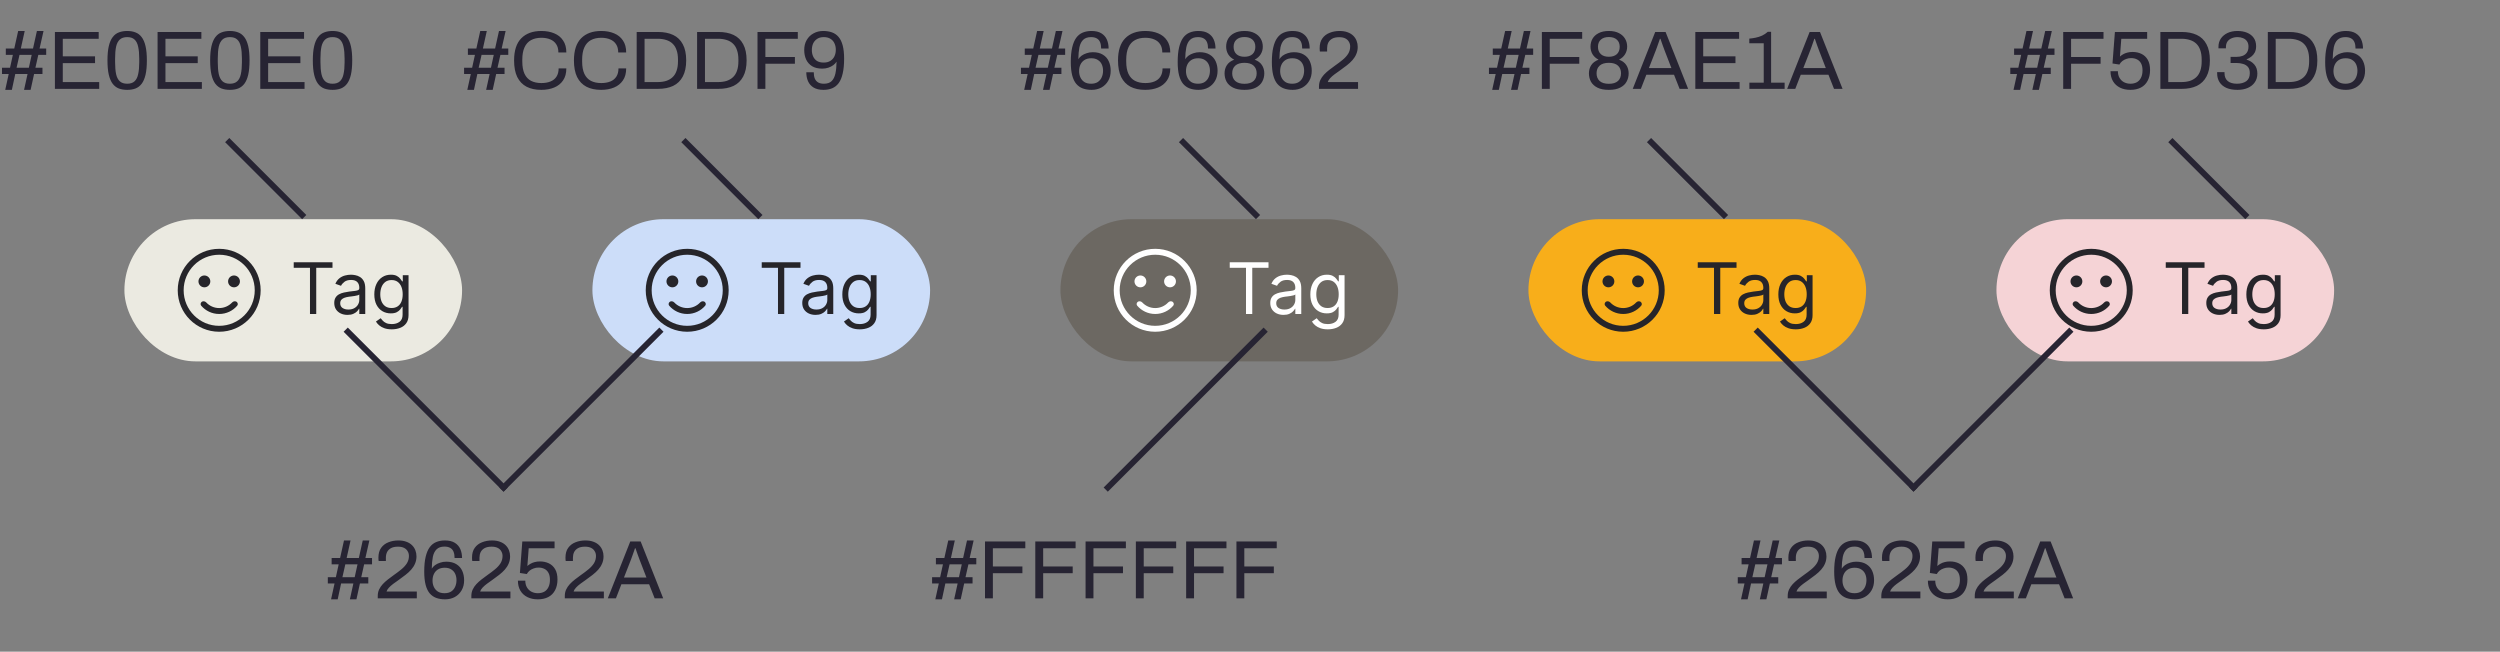 <svg width="422" height="110" viewBox="0 0 422 110" fill="none" xmlns="http://www.w3.org/2000/svg"><rect x="0" y="0" width="422" height="110" fill="#808080" stroke="none"/><rect x="21" y="37" width="57" height="24" rx="12" fill="#EBEAE1"/><path d="M39.997 50.997C40.163 51.163 40.189 51.427 40.036 51.605C39.302 52.459 38.214 53 37 53C35.786 53 34.698 52.459 33.964 51.605C33.811 51.427 33.837 51.163 34.003 50.997C34.225 50.776 34.596 50.822 34.81 51.051C35.358 51.635 36.136 52 37 52C37.864 52 38.642 51.635 39.19 51.051C39.404 50.822 39.775 50.776 39.997 50.997Z" fill="#26252A"/><path d="M35.5 47.5C35.5 48.052 35.052 48.5 34.5 48.5C33.948 48.5 33.5 48.052 33.5 47.5C33.5 46.948 33.948 46.5 34.5 46.5C35.052 46.5 35.5 46.948 35.5 47.5Z" fill="#26252A"/><path d="M39.5 48.5C40.052 48.5 40.5 48.052 40.5 47.5C40.5 46.948 40.052 46.5 39.5 46.5C38.948 46.5 38.5 46.948 38.5 47.5C38.5 48.052 38.948 48.5 39.5 48.5Z" fill="#26252A"/><path fill-rule="evenodd" clip-rule="evenodd" d="M44 49C44 52.866 40.866 56 37 56C33.134 56 30 52.866 30 49C30 45.134 33.134 42 37 42C40.866 42 44 45.134 44 49ZM43 49C43 52.314 40.314 55 37 55C33.686 55 31 52.314 31 49C31 45.686 33.686 43 37 43C40.314 43 43 45.686 43 49Z" fill="#26252A"/><path d="M49.58 45.21V44.273H56.125V45.21H53.381V53H52.324V45.21H49.58ZM58.655 53.153C58.24 53.153 57.864 53.075 57.526 52.919C57.188 52.76 56.919 52.531 56.721 52.233C56.522 51.932 56.422 51.568 56.422 51.142C56.422 50.767 56.496 50.463 56.644 50.23C56.791 49.994 56.989 49.81 57.236 49.676C57.483 49.543 57.756 49.443 58.054 49.378C58.355 49.31 58.658 49.256 58.962 49.216C59.36 49.165 59.682 49.126 59.929 49.101C60.179 49.072 60.361 49.026 60.475 48.96C60.591 48.895 60.65 48.781 60.65 48.619V48.585C60.65 48.165 60.534 47.838 60.304 47.605C60.077 47.372 59.732 47.256 59.269 47.256C58.789 47.256 58.412 47.361 58.14 47.571C57.867 47.781 57.675 48.006 57.564 48.244L56.61 47.903C56.78 47.506 57.008 47.196 57.291 46.974C57.578 46.75 57.891 46.594 58.229 46.506C58.57 46.415 58.905 46.369 59.235 46.369C59.445 46.369 59.686 46.395 59.959 46.446C60.235 46.494 60.5 46.595 60.756 46.749C61.015 46.902 61.229 47.133 61.4 47.443C61.57 47.753 61.655 48.168 61.655 48.688V53H60.65V52.114H60.598C60.53 52.256 60.416 52.408 60.258 52.57C60.098 52.731 59.887 52.869 59.623 52.983C59.358 53.097 59.036 53.153 58.655 53.153ZM58.809 52.25C59.206 52.25 59.541 52.172 59.814 52.016C60.09 51.859 60.297 51.658 60.436 51.41C60.578 51.163 60.65 50.903 60.65 50.631V49.71C60.607 49.761 60.513 49.808 60.368 49.851C60.226 49.891 60.061 49.926 59.874 49.957C59.689 49.986 59.509 50.011 59.333 50.034C59.159 50.054 59.019 50.071 58.911 50.085C58.65 50.119 58.405 50.175 58.178 50.251C57.953 50.325 57.772 50.438 57.633 50.588C57.496 50.736 57.428 50.938 57.428 51.193C57.428 51.543 57.557 51.807 57.816 51.986C58.077 52.162 58.408 52.25 58.809 52.25ZM66.133 55.591C65.647 55.591 65.229 55.528 64.88 55.403C64.531 55.281 64.239 55.119 64.006 54.918C63.776 54.719 63.593 54.506 63.457 54.278L64.258 53.716C64.349 53.835 64.464 53.972 64.603 54.125C64.742 54.281 64.933 54.416 65.174 54.53C65.418 54.646 65.738 54.705 66.133 54.705C66.661 54.705 67.097 54.577 67.441 54.321C67.785 54.065 67.957 53.665 67.957 53.119V51.79H67.871C67.798 51.909 67.692 52.057 67.556 52.233C67.423 52.406 67.229 52.561 66.977 52.697C66.727 52.831 66.388 52.898 65.962 52.898C65.434 52.898 64.96 52.773 64.539 52.523C64.121 52.273 63.791 51.909 63.546 51.432C63.305 50.955 63.184 50.375 63.184 49.693C63.184 49.023 63.302 48.439 63.538 47.942C63.773 47.442 64.102 47.055 64.522 46.783C64.942 46.507 65.428 46.369 65.979 46.369C66.406 46.369 66.744 46.44 66.994 46.582C67.246 46.722 67.44 46.881 67.573 47.06C67.71 47.236 67.815 47.381 67.888 47.494H67.991V46.455H68.962V53.188C68.962 53.75 68.835 54.207 68.579 54.56C68.326 54.915 67.985 55.175 67.556 55.34C67.13 55.507 66.656 55.591 66.133 55.591ZM66.099 51.994C66.502 51.994 66.843 51.902 67.121 51.717C67.4 51.533 67.612 51.267 67.756 50.92C67.901 50.574 67.974 50.159 67.974 49.676C67.974 49.205 67.903 48.788 67.761 48.428C67.619 48.067 67.408 47.784 67.13 47.58C66.852 47.375 66.508 47.273 66.099 47.273C65.673 47.273 65.317 47.381 65.033 47.597C64.752 47.812 64.54 48.102 64.398 48.466C64.259 48.83 64.19 49.233 64.19 49.676C64.19 50.131 64.261 50.533 64.403 50.882C64.548 51.229 64.761 51.501 65.042 51.7C65.326 51.896 65.678 51.994 66.099 51.994Z" fill="#26252A"/><rect x="100" y="37" width="57" height="24" rx="12" fill="#CCDDF9"/><path d="M118.997 50.997C119.163 51.163 119.189 51.427 119.036 51.605C118.302 52.459 117.214 53 116 53C114.786 53 113.698 52.459 112.964 51.605C112.811 51.427 112.837 51.163 113.003 50.997C113.225 50.776 113.596 50.822 113.81 51.051C114.358 51.635 115.136 52 116 52C116.864 52 117.642 51.635 118.189 51.051C118.404 50.822 118.775 50.776 118.997 50.997Z" fill="#26252A"/><path d="M114.5 47.5C114.5 48.052 114.052 48.5 113.5 48.5C112.948 48.5 112.5 48.052 112.5 47.5C112.5 46.948 112.948 46.5 113.5 46.5C114.052 46.5 114.5 46.948 114.5 47.5Z" fill="#26252A"/><path d="M118.5 48.5C119.052 48.5 119.5 48.052 119.5 47.5C119.5 46.948 119.052 46.5 118.5 46.5C117.948 46.5 117.5 46.948 117.5 47.5C117.5 48.052 117.948 48.5 118.5 48.5Z" fill="#26252A"/><path fill-rule="evenodd" clip-rule="evenodd" d="M123 49C123 52.866 119.866 56 116 56C112.134 56 109 52.866 109 49C109 45.134 112.134 42 116 42C119.866 42 123 45.134 123 49ZM122 49C122 52.314 119.314 55 116 55C112.686 55 110 52.314 110 49C110 45.686 112.686 43 116 43C119.314 43 122 45.686 122 49Z" fill="#26252A"/><path d="M128.58 45.21V44.273H135.125V45.21H132.381V53H131.324V45.21H128.58ZM137.655 53.153C137.24 53.153 136.864 53.075 136.526 52.919C136.188 52.76 135.919 52.531 135.721 52.233C135.522 51.932 135.422 51.568 135.422 51.142C135.422 50.767 135.496 50.463 135.644 50.23C135.792 49.994 135.989 49.81 136.236 49.676C136.483 49.543 136.756 49.443 137.054 49.378C137.355 49.31 137.658 49.256 137.962 49.216C138.36 49.165 138.682 49.126 138.929 49.101C139.179 49.072 139.361 49.026 139.475 48.96C139.591 48.895 139.65 48.781 139.65 48.619V48.585C139.65 48.165 139.534 47.838 139.304 47.605C139.077 47.372 138.732 47.256 138.269 47.256C137.789 47.256 137.412 47.361 137.14 47.571C136.867 47.781 136.675 48.006 136.564 48.244L135.61 47.903C135.78 47.506 136.007 47.196 136.292 46.974C136.578 46.75 136.891 46.594 137.229 46.506C137.57 46.415 137.905 46.369 138.235 46.369C138.445 46.369 138.686 46.395 138.959 46.446C139.235 46.494 139.5 46.595 139.756 46.749C140.015 46.902 140.229 47.133 140.4 47.443C140.57 47.753 140.655 48.168 140.655 48.688V53H139.65V52.114H139.598C139.53 52.256 139.417 52.408 139.257 52.57C139.098 52.731 138.887 52.869 138.623 52.983C138.358 53.097 138.036 53.153 137.655 53.153ZM137.809 52.25C138.206 52.25 138.542 52.172 138.814 52.016C139.09 51.859 139.297 51.658 139.436 51.41C139.578 51.163 139.65 50.903 139.65 50.631V49.71C139.607 49.761 139.513 49.808 139.368 49.851C139.226 49.891 139.061 49.926 138.874 49.957C138.689 49.986 138.509 50.011 138.333 50.034C138.159 50.054 138.019 50.071 137.911 50.085C137.65 50.119 137.405 50.175 137.178 50.251C136.953 50.325 136.772 50.438 136.632 50.588C136.496 50.736 136.428 50.938 136.428 51.193C136.428 51.543 136.557 51.807 136.816 51.986C137.077 52.162 137.408 52.25 137.809 52.25ZM145.133 55.591C144.647 55.591 144.229 55.528 143.88 55.403C143.531 55.281 143.239 55.119 143.006 54.918C142.776 54.719 142.593 54.506 142.457 54.278L143.258 53.716C143.349 53.835 143.464 53.972 143.603 54.125C143.742 54.281 143.933 54.416 144.174 54.53C144.418 54.646 144.738 54.705 145.133 54.705C145.661 54.705 146.097 54.577 146.441 54.321C146.785 54.065 146.957 53.665 146.957 53.119V51.79H146.871C146.798 51.909 146.692 52.057 146.556 52.233C146.423 52.406 146.229 52.561 145.977 52.697C145.727 52.831 145.388 52.898 144.962 52.898C144.434 52.898 143.96 52.773 143.539 52.523C143.121 52.273 142.79 51.909 142.546 51.432C142.305 50.955 142.184 50.375 142.184 49.693C142.184 49.023 142.302 48.439 142.538 47.942C142.773 47.442 143.102 47.055 143.522 46.783C143.942 46.507 144.428 46.369 144.979 46.369C145.406 46.369 145.744 46.44 145.994 46.582C146.246 46.722 146.44 46.881 146.573 47.06C146.71 47.236 146.815 47.381 146.888 47.494H146.991V46.455H147.962V53.188C147.962 53.75 147.835 54.207 147.579 54.56C147.326 54.915 146.985 55.175 146.556 55.34C146.13 55.507 145.656 55.591 145.133 55.591ZM145.099 51.994C145.502 51.994 145.843 51.902 146.121 51.717C146.4 51.533 146.612 51.267 146.756 50.92C146.901 50.574 146.974 50.159 146.974 49.676C146.974 49.205 146.903 48.788 146.761 48.428C146.619 48.067 146.408 47.784 146.13 47.58C145.852 47.375 145.508 47.273 145.099 47.273C144.673 47.273 144.317 47.381 144.033 47.597C143.752 47.812 143.54 48.102 143.398 48.466C143.259 48.83 143.19 49.233 143.19 49.676C143.19 50.131 143.261 50.533 143.403 50.882C143.548 51.229 143.761 51.501 144.042 51.7C144.326 51.896 144.678 51.994 145.099 51.994Z" fill="#26252A"/><rect x="179" y="37" width="57" height="24" rx="12" fill="#6C6862"/><path d="M197.997 50.997C198.163 51.163 198.189 51.427 198.036 51.605C197.302 52.459 196.214 53 195 53C193.786 53 192.698 52.459 191.964 51.605C191.811 51.427 191.837 51.163 192.003 50.997C192.225 50.776 192.596 50.822 192.81 51.051C193.358 51.635 194.136 52 195 52C195.864 52 196.642 51.635 197.189 51.051C197.404 50.822 197.775 50.776 197.997 50.997Z" fill="white"/><path d="M193.5 47.5C193.5 48.052 193.052 48.5 192.5 48.5C191.948 48.5 191.5 48.052 191.5 47.5C191.5 46.948 191.948 46.5 192.5 46.5C193.052 46.5 193.5 46.948 193.5 47.5Z" fill="white"/><path d="M197.5 48.5C198.052 48.5 198.5 48.052 198.5 47.5C198.5 46.948 198.052 46.5 197.5 46.5C196.948 46.5 196.5 46.948 196.5 47.5C196.5 48.052 196.948 48.5 197.5 48.5Z" fill="white"/><path fill-rule="evenodd" clip-rule="evenodd" d="M202 49C202 52.866 198.866 56 195 56C191.134 56 188 52.866 188 49C188 45.134 191.134 42 195 42C198.866 42 202 45.134 202 49ZM201 49C201 52.314 198.314 55 195 55C191.686 55 189 52.314 189 49C189 45.686 191.686 43 195 43C198.314 43 201 45.686 201 49Z" fill="white"/><path d="M207.58 45.21V44.273H214.125V45.21H211.381V53H210.324V45.21H207.58ZM216.655 53.153C216.24 53.153 215.864 53.075 215.526 52.919C215.188 52.76 214.919 52.531 214.721 52.233C214.522 51.932 214.422 51.568 214.422 51.142C214.422 50.767 214.496 50.463 214.644 50.23C214.792 49.994 214.989 49.81 215.236 49.676C215.483 49.543 215.756 49.443 216.054 49.378C216.355 49.31 216.658 49.256 216.962 49.216C217.36 49.165 217.682 49.126 217.929 49.101C218.179 49.072 218.361 49.026 218.475 48.96C218.591 48.895 218.65 48.781 218.65 48.619V48.585C218.65 48.165 218.534 47.838 218.304 47.605C218.077 47.372 217.732 47.256 217.269 47.256C216.789 47.256 216.412 47.361 216.14 47.571C215.867 47.781 215.675 48.006 215.564 48.244L214.61 47.903C214.78 47.506 215.007 47.196 215.292 46.974C215.578 46.75 215.891 46.594 216.229 46.506C216.57 46.415 216.905 46.369 217.235 46.369C217.445 46.369 217.686 46.395 217.959 46.446C218.235 46.494 218.5 46.595 218.756 46.749C219.015 46.902 219.229 47.133 219.4 47.443C219.57 47.753 219.655 48.168 219.655 48.688V53H218.65V52.114H218.598C218.53 52.256 218.417 52.408 218.257 52.57C218.098 52.731 217.887 52.869 217.623 52.983C217.358 53.097 217.036 53.153 216.655 53.153ZM216.809 52.25C217.206 52.25 217.542 52.172 217.814 52.016C218.09 51.859 218.297 51.658 218.436 51.41C218.578 51.163 218.65 50.903 218.65 50.631V49.71C218.607 49.761 218.513 49.808 218.368 49.851C218.226 49.891 218.061 49.926 217.874 49.957C217.689 49.986 217.509 50.011 217.333 50.034C217.159 50.054 217.019 50.071 216.911 50.085C216.65 50.119 216.405 50.175 216.178 50.251C215.953 50.325 215.772 50.438 215.632 50.588C215.496 50.736 215.428 50.938 215.428 51.193C215.428 51.543 215.557 51.807 215.816 51.986C216.077 52.162 216.408 52.25 216.809 52.25ZM224.133 55.591C223.647 55.591 223.229 55.528 222.88 55.403C222.531 55.281 222.239 55.119 222.006 54.918C221.776 54.719 221.593 54.506 221.457 54.278L222.258 53.716C222.349 53.835 222.464 53.972 222.603 54.125C222.742 54.281 222.933 54.416 223.174 54.53C223.418 54.646 223.738 54.705 224.133 54.705C224.661 54.705 225.097 54.577 225.441 54.321C225.785 54.065 225.957 53.665 225.957 53.119V51.79H225.871C225.798 51.909 225.692 52.057 225.556 52.233C225.423 52.406 225.229 52.561 224.977 52.697C224.727 52.831 224.388 52.898 223.962 52.898C223.434 52.898 222.96 52.773 222.539 52.523C222.121 52.273 221.79 51.909 221.546 51.432C221.305 50.955 221.184 50.375 221.184 49.693C221.184 49.023 221.302 48.439 221.538 47.942C221.773 47.442 222.102 47.055 222.522 46.783C222.942 46.507 223.428 46.369 223.979 46.369C224.406 46.369 224.744 46.44 224.994 46.582C225.246 46.722 225.44 46.881 225.573 47.06C225.71 47.236 225.815 47.381 225.888 47.494H225.991V46.455H226.962V53.188C226.962 53.75 226.835 54.207 226.579 54.56C226.326 54.915 225.985 55.175 225.556 55.34C225.13 55.507 224.656 55.591 224.133 55.591ZM224.099 51.994C224.502 51.994 224.843 51.902 225.121 51.717C225.4 51.533 225.612 51.267 225.756 50.92C225.901 50.574 225.974 50.159 225.974 49.676C225.974 49.205 225.903 48.788 225.761 48.428C225.619 48.067 225.408 47.784 225.13 47.58C224.852 47.375 224.508 47.273 224.099 47.273C223.673 47.273 223.317 47.381 223.033 47.597C222.752 47.812 222.54 48.102 222.398 48.466C222.259 48.83 222.19 49.233 222.19 49.676C222.19 50.131 222.261 50.533 222.403 50.882C222.548 51.229 222.761 51.501 223.042 51.7C223.326 51.896 223.678 51.994 224.099 51.994Z" fill="white"/><path d="M0.882 15.168L1.47 12.494H0.336V11.43H1.694L2.17 9.26H0.98V8.196H2.408L3.066 5.228H4.172L3.514 8.196H5.572L6.23 5.228H7.35L6.678 8.196H7.798V9.26H6.468L5.978 11.43H7.168V12.494H5.754L5.166 15.168H4.06L4.648 12.494H2.576L2.002 15.168H0.882ZM2.8 11.43H4.872L5.348 9.26H3.29L2.8 11.43ZM9.268 15V5.396H16.66V6.544H10.598V9.512H16.044V10.66H10.598V13.852H16.744V15H9.268ZM21.473 15.168C20.95 15.168 20.484 15.093 20.073 14.944C19.662 14.785 19.312 14.519 19.023 14.146C18.734 13.763 18.514 13.255 18.365 12.62C18.216 11.976 18.141 11.169 18.141 10.198C18.141 9.227 18.216 8.425 18.365 7.79C18.514 7.146 18.734 6.637 19.023 6.264C19.312 5.881 19.662 5.615 20.073 5.466C20.484 5.307 20.95 5.228 21.473 5.228C21.996 5.228 22.458 5.307 22.859 5.466C23.27 5.615 23.62 5.881 23.909 6.264C24.198 6.637 24.418 7.146 24.567 7.79C24.716 8.425 24.791 9.227 24.791 10.198C24.791 11.169 24.716 11.976 24.567 12.62C24.418 13.255 24.198 13.763 23.909 14.146C23.62 14.519 23.27 14.785 22.859 14.944C22.458 15.093 21.996 15.168 21.473 15.168ZM21.473 14.132C22.005 14.132 22.416 13.997 22.705 13.726C23.004 13.455 23.209 13.054 23.321 12.522C23.442 11.99 23.503 11.327 23.503 10.534V9.89C23.503 9.087 23.442 8.42 23.321 7.888C23.209 7.347 23.004 6.941 22.705 6.67C22.416 6.399 22.005 6.264 21.473 6.264C20.941 6.264 20.526 6.399 20.227 6.67C19.928 6.941 19.718 7.342 19.597 7.874C19.485 8.406 19.429 9.073 19.429 9.876V10.506C19.429 11.299 19.485 11.967 19.597 12.508C19.718 13.049 19.928 13.455 20.227 13.726C20.526 13.997 20.941 14.132 21.473 14.132ZM26.6 15V5.396H33.992V6.544H27.93V9.512H33.376V10.66H27.93V13.852H34.076V15H26.6ZM38.805 15.168C38.282 15.168 37.816 15.093 37.405 14.944C36.994 14.785 36.644 14.519 36.355 14.146C36.066 13.763 35.846 13.255 35.697 12.62C35.548 11.976 35.473 11.169 35.473 10.198C35.473 9.227 35.548 8.425 35.697 7.79C35.846 7.146 36.066 6.637 36.355 6.264C36.644 5.881 36.994 5.615 37.405 5.466C37.816 5.307 38.282 5.228 38.805 5.228C39.328 5.228 39.79 5.307 40.191 5.466C40.602 5.615 40.952 5.881 41.241 6.264C41.53 6.637 41.75 7.146 41.899 7.79C42.048 8.425 42.123 9.227 42.123 10.198C42.123 11.169 42.048 11.976 41.899 12.62C41.75 13.255 41.53 13.763 41.241 14.146C40.952 14.519 40.602 14.785 40.191 14.944C39.79 15.093 39.328 15.168 38.805 15.168ZM38.805 14.132C39.337 14.132 39.748 13.997 40.037 13.726C40.336 13.455 40.541 13.054 40.653 12.522C40.774 11.99 40.835 11.327 40.835 10.534V9.89C40.835 9.087 40.774 8.42 40.653 7.888C40.541 7.347 40.336 6.941 40.037 6.67C39.748 6.399 39.337 6.264 38.805 6.264C38.273 6.264 37.858 6.399 37.559 6.67C37.26 6.941 37.05 7.342 36.929 7.874C36.817 8.406 36.761 9.073 36.761 9.876V10.506C36.761 11.299 36.817 11.967 36.929 12.508C37.05 13.049 37.26 13.455 37.559 13.726C37.858 13.997 38.273 14.132 38.805 14.132ZM43.932 15V5.396H51.324V6.544H45.262V9.512H50.708V10.66H45.262V13.852H51.408V15H43.932ZM56.137 15.168C55.614 15.168 55.148 15.093 54.737 14.944C54.326 14.785 53.976 14.519 53.687 14.146C53.398 13.763 53.178 13.255 53.029 12.62C52.88 11.976 52.805 11.169 52.805 10.198C52.805 9.227 52.88 8.425 53.029 7.79C53.178 7.146 53.398 6.637 53.687 6.264C53.976 5.881 54.326 5.615 54.737 5.466C55.148 5.307 55.614 5.228 56.137 5.228C56.66 5.228 57.122 5.307 57.523 5.466C57.934 5.615 58.284 5.881 58.573 6.264C58.862 6.637 59.082 7.146 59.231 7.79C59.38 8.425 59.455 9.227 59.455 10.198C59.455 11.169 59.38 11.976 59.231 12.62C59.082 13.255 58.862 13.763 58.573 14.146C58.284 14.519 57.934 14.785 57.523 14.944C57.122 15.093 56.66 15.168 56.137 15.168ZM56.137 14.132C56.669 14.132 57.08 13.997 57.369 13.726C57.668 13.455 57.873 13.054 57.985 12.522C58.106 11.99 58.167 11.327 58.167 10.534V9.89C58.167 9.087 58.106 8.42 57.985 7.888C57.873 7.347 57.668 6.941 57.369 6.67C57.08 6.399 56.669 6.264 56.137 6.264C55.605 6.264 55.19 6.399 54.891 6.67C54.592 6.941 54.382 7.342 54.261 7.874C54.149 8.406 54.093 9.073 54.093 9.876V10.506C54.093 11.299 54.149 11.967 54.261 12.508C54.382 13.049 54.592 13.455 54.891 13.726C55.19 13.997 55.605 14.132 56.137 14.132Z" fill="#272433"/><path d="M78.882 15.168L79.47 12.494H78.336V11.43H79.694L80.17 9.26H78.98V8.196H80.408L81.066 5.228H82.172L81.514 8.196H83.572L84.23 5.228H85.35L84.678 8.196H85.798V9.26H84.468L83.978 11.43H85.168V12.494H83.754L83.166 15.168H82.06L82.648 12.494H80.576L80.002 15.168H78.882ZM80.8 11.43H82.872L83.348 9.26H81.29L80.8 11.43ZM91.37 15.168C90.39 15.168 89.56 14.991 88.878 14.636C88.197 14.272 87.674 13.726 87.31 12.998C86.956 12.261 86.778 11.327 86.778 10.198C86.778 8.527 87.184 7.281 87.996 6.46C88.808 5.639 89.938 5.228 91.384 5.228C92.206 5.228 92.934 5.363 93.568 5.634C94.203 5.895 94.698 6.297 95.052 6.838C95.416 7.37 95.598 8.042 95.598 8.854H94.254C94.254 8.294 94.133 7.832 93.89 7.468C93.657 7.104 93.326 6.833 92.896 6.656C92.467 6.469 91.963 6.376 91.384 6.376C90.712 6.376 90.134 6.507 89.648 6.768C89.163 7.029 88.794 7.435 88.542 7.986C88.29 8.527 88.164 9.227 88.164 10.086V10.38C88.164 11.229 88.29 11.925 88.542 12.466C88.794 12.998 89.158 13.39 89.634 13.642C90.12 13.894 90.703 14.02 91.384 14.02C91.982 14.02 92.495 13.931 92.924 13.754C93.363 13.577 93.699 13.306 93.932 12.942C94.175 12.569 94.296 12.102 94.296 11.542H95.598C95.598 12.373 95.412 13.054 95.038 13.586C94.674 14.118 94.175 14.515 93.54 14.776C92.906 15.037 92.182 15.168 91.37 15.168ZM101.472 15.168C100.492 15.168 99.661 14.991 98.98 14.636C98.299 14.272 97.776 13.726 97.412 12.998C97.057 12.261 96.88 11.327 96.88 10.198C96.88 8.527 97.286 7.281 98.098 6.46C98.91 5.639 100.039 5.228 101.486 5.228C102.307 5.228 103.035 5.363 103.67 5.634C104.305 5.895 104.799 6.297 105.154 6.838C105.518 7.37 105.7 8.042 105.7 8.854H104.356C104.356 8.294 104.235 7.832 103.992 7.468C103.759 7.104 103.427 6.833 102.998 6.656C102.569 6.469 102.065 6.376 101.486 6.376C100.814 6.376 100.235 6.507 99.75 6.768C99.265 7.029 98.896 7.435 98.644 7.986C98.392 8.527 98.266 9.227 98.266 10.086V10.38C98.266 11.229 98.392 11.925 98.644 12.466C98.896 12.998 99.26 13.39 99.736 13.642C100.221 13.894 100.805 14.02 101.486 14.02C102.083 14.02 102.597 13.931 103.026 13.754C103.465 13.577 103.801 13.306 104.034 12.942C104.277 12.569 104.398 12.102 104.398 11.542H105.7C105.7 12.373 105.513 13.054 105.14 13.586C104.776 14.118 104.277 14.515 103.642 14.776C103.007 15.037 102.284 15.168 101.472 15.168ZM107.472 15V5.396H111.056C112.064 5.396 112.922 5.564 113.632 5.9C114.341 6.236 114.882 6.759 115.256 7.468C115.638 8.168 115.83 9.078 115.83 10.198C115.83 11.299 115.638 12.205 115.256 12.914C114.882 13.623 114.341 14.151 113.632 14.496C112.922 14.832 112.064 15 111.056 15H107.472ZM108.802 13.852H111.028C111.56 13.852 112.036 13.787 112.456 13.656C112.876 13.516 113.235 13.306 113.534 13.026C113.832 12.746 114.056 12.387 114.206 11.948C114.364 11.5 114.444 10.968 114.444 10.352V10.072C114.444 9.437 114.364 8.901 114.206 8.462C114.056 8.014 113.832 7.65 113.534 7.37C113.244 7.09 112.89 6.885 112.47 6.754C112.05 6.614 111.569 6.544 111.028 6.544H108.802V13.852ZM117.669 15V5.396H121.253C122.261 5.396 123.119 5.564 123.829 5.9C124.538 6.236 125.079 6.759 125.453 7.468C125.835 8.168 126.027 9.078 126.027 10.198C126.027 11.299 125.835 12.205 125.453 12.914C125.079 13.623 124.538 14.151 123.829 14.496C123.119 14.832 122.261 15 121.253 15H117.669ZM118.999 13.852H121.225C121.757 13.852 122.233 13.787 122.653 13.656C123.073 13.516 123.432 13.306 123.731 13.026C124.029 12.746 124.253 12.387 124.403 11.948C124.561 11.5 124.641 10.968 124.641 10.352V10.072C124.641 9.437 124.561 8.901 124.403 8.462C124.253 8.014 124.029 7.65 123.731 7.37C123.441 7.09 123.087 6.885 122.667 6.754C122.247 6.614 121.766 6.544 121.225 6.544H118.999V13.852ZM127.866 15V5.396H134.67V6.544H129.196V9.624H134.18V10.758H129.196V15H127.866ZM139 15.168C138.319 15.168 137.764 15.037 137.334 14.776C136.905 14.515 136.592 14.16 136.396 13.712C136.2 13.264 136.102 12.76 136.102 12.2H137.362C137.362 12.629 137.423 12.989 137.544 13.278C137.675 13.567 137.866 13.782 138.118 13.922C138.37 14.062 138.688 14.132 139.07 14.132C139.64 14.132 140.074 13.987 140.372 13.698C140.68 13.399 140.895 12.97 141.016 12.41C141.138 11.85 141.203 11.183 141.212 10.408C141.091 10.613 140.909 10.809 140.666 10.996C140.424 11.173 140.139 11.318 139.812 11.43C139.495 11.533 139.154 11.584 138.79 11.584C138.1 11.584 137.53 11.449 137.082 11.178C136.634 10.898 136.298 10.52 136.074 10.044C135.86 9.568 135.752 9.036 135.752 8.448C135.752 7.795 135.892 7.23 136.172 6.754C136.452 6.269 136.835 5.895 137.32 5.634C137.806 5.363 138.352 5.228 138.958 5.228C139.509 5.228 140.004 5.307 140.442 5.466C140.881 5.625 141.25 5.881 141.548 6.236C141.856 6.591 142.09 7.071 142.248 7.678C142.407 8.275 142.486 9.022 142.486 9.918C142.486 10.898 142.407 11.724 142.248 12.396C142.099 13.068 141.875 13.609 141.576 14.02C141.278 14.421 140.909 14.715 140.47 14.902C140.041 15.079 139.551 15.168 139 15.168ZM139.042 10.562C139.5 10.562 139.878 10.464 140.176 10.268C140.484 10.072 140.713 9.811 140.862 9.484C141.012 9.157 141.086 8.793 141.086 8.392C141.086 8 141.012 7.645 140.862 7.328C140.722 7.001 140.498 6.745 140.19 6.558C139.892 6.362 139.514 6.264 139.056 6.264C138.599 6.264 138.221 6.367 137.922 6.572C137.624 6.768 137.4 7.029 137.25 7.356C137.11 7.683 137.04 8.051 137.04 8.462C137.04 8.845 137.11 9.195 137.25 9.512C137.39 9.829 137.605 10.086 137.894 10.282C138.193 10.469 138.576 10.562 139.042 10.562Z" fill="#272433"/><path d="M55.882 101.168L56.47 98.494H55.336V97.43H56.694L57.17 95.26H55.98V94.196H57.408L58.066 91.228H59.172L58.514 94.196H60.572L61.23 91.228H62.35L61.678 94.196H62.798V95.26H61.468L60.978 97.43H62.168V98.494H60.754L60.166 101.168H59.06L59.648 98.494H57.576L57.002 101.168H55.882ZM57.8 97.43H59.872L60.348 95.26H58.29L57.8 97.43ZM63.764 101V100.594C63.764 100.202 63.839 99.843 63.988 99.516C64.147 99.18 64.352 98.877 64.604 98.606C64.866 98.326 65.16 98.06 65.486 97.808C65.813 97.556 66.144 97.309 66.48 97.066C66.938 96.749 67.358 96.431 67.74 96.114C68.132 95.797 68.445 95.456 68.678 95.092C68.912 94.719 69.028 94.303 69.028 93.846C69.028 93.557 68.958 93.295 68.818 93.062C68.688 92.819 68.487 92.628 68.216 92.488C67.946 92.348 67.6 92.278 67.18 92.278C66.686 92.278 66.289 92.362 65.99 92.53C65.692 92.698 65.472 92.922 65.332 93.202C65.202 93.482 65.136 93.79 65.136 94.126V94.7H63.918C63.909 94.653 63.9 94.583 63.89 94.49C63.881 94.387 63.876 94.271 63.876 94.14C63.876 93.449 64.03 92.894 64.338 92.474C64.646 92.045 65.057 91.732 65.57 91.536C66.084 91.331 66.639 91.228 67.236 91.228C67.768 91.228 68.226 91.303 68.608 91.452C68.991 91.592 69.308 91.788 69.56 92.04C69.812 92.292 69.999 92.581 70.12 92.908C70.242 93.225 70.302 93.561 70.302 93.916C70.302 94.355 70.223 94.756 70.064 95.12C69.915 95.484 69.7 95.825 69.42 96.142C69.15 96.45 68.828 96.749 68.454 97.038C68.09 97.327 67.694 97.621 67.264 97.92C66.966 98.116 66.672 98.326 66.382 98.55C66.093 98.765 65.846 98.984 65.64 99.208C65.435 99.432 65.304 99.647 65.248 99.852H70.358V101H63.764ZM75.124 101.168C74.573 101.168 74.079 101.089 73.64 100.93C73.21 100.771 72.842 100.515 72.534 100.16C72.235 99.805 72.007 99.329 71.848 98.732C71.689 98.125 71.61 97.374 71.61 96.478C71.61 95.489 71.689 94.663 71.848 94C72.007 93.328 72.231 92.791 72.52 92.39C72.819 91.979 73.183 91.685 73.612 91.508C74.05 91.321 74.545 91.228 75.096 91.228C75.787 91.228 76.342 91.359 76.762 91.62C77.191 91.881 77.504 92.236 77.7 92.684C77.896 93.123 77.994 93.627 77.994 94.196H76.734C76.734 93.767 76.673 93.407 76.552 93.118C76.43 92.829 76.239 92.614 75.978 92.474C75.726 92.334 75.409 92.264 75.026 92.264C74.466 92.264 74.027 92.413 73.71 92.712C73.402 93.001 73.187 93.426 73.066 93.986C72.954 94.546 72.893 95.213 72.884 95.988C73.014 95.773 73.197 95.577 73.43 95.4C73.672 95.223 73.957 95.083 74.284 94.98C74.611 94.868 74.956 94.812 75.32 94.812C76.01 94.812 76.58 94.952 77.028 95.232C77.476 95.503 77.807 95.876 78.022 96.352C78.237 96.828 78.344 97.36 78.344 97.948C78.344 98.592 78.204 99.157 77.924 99.642C77.644 100.127 77.261 100.505 76.776 100.776C76.29 101.037 75.74 101.168 75.124 101.168ZM75.04 100.132C75.497 100.132 75.875 100.034 76.174 99.838C76.472 99.633 76.692 99.367 76.832 99.04C76.981 98.704 77.056 98.335 77.056 97.934C77.056 97.551 76.986 97.201 76.846 96.884C76.706 96.567 76.487 96.315 76.188 96.128C75.898 95.932 75.525 95.834 75.068 95.834C74.611 95.834 74.228 95.932 73.92 96.128C73.612 96.324 73.383 96.585 73.234 96.912C73.085 97.229 73.01 97.593 73.01 98.004C73.01 98.387 73.085 98.741 73.234 99.068C73.383 99.395 73.607 99.656 73.906 99.852C74.204 100.039 74.582 100.132 75.04 100.132ZM79.565 101V100.594C79.565 100.202 79.64 99.843 79.789 99.516C79.948 99.18 80.153 98.877 80.405 98.606C80.666 98.326 80.96 98.06 81.287 97.808C81.614 97.556 81.945 97.309 82.281 97.066C82.739 96.749 83.159 96.431 83.541 96.114C83.933 95.797 84.246 95.456 84.479 95.092C84.713 94.719 84.829 94.303 84.829 93.846C84.829 93.557 84.759 93.295 84.619 93.062C84.489 92.819 84.288 92.628 84.017 92.488C83.746 92.348 83.401 92.278 82.981 92.278C82.487 92.278 82.09 92.362 81.791 92.53C81.493 92.698 81.273 92.922 81.133 93.202C81.002 93.482 80.937 93.79 80.937 94.126V94.7H79.719C79.71 94.653 79.701 94.583 79.691 94.49C79.682 94.387 79.677 94.271 79.677 94.14C79.677 93.449 79.831 92.894 80.139 92.474C80.447 92.045 80.858 91.732 81.371 91.536C81.885 91.331 82.44 91.228 83.037 91.228C83.569 91.228 84.026 91.303 84.409 91.452C84.792 91.592 85.109 91.788 85.361 92.04C85.613 92.292 85.8 92.581 85.921 92.908C86.043 93.225 86.103 93.561 86.103 93.916C86.103 94.355 86.024 94.756 85.865 95.12C85.716 95.484 85.501 95.825 85.221 96.142C84.951 96.45 84.629 96.749 84.255 97.038C83.891 97.327 83.495 97.621 83.065 97.92C82.766 98.116 82.472 98.326 82.183 98.55C81.894 98.765 81.647 98.984 81.441 99.208C81.236 99.432 81.105 99.647 81.049 99.852H86.159V101H79.565ZM90.784 101.168C90.112 101.168 89.525 101.042 89.02 100.79C88.516 100.538 88.124 100.179 87.844 99.712C87.564 99.236 87.424 98.671 87.424 98.018H88.671C88.671 98.457 88.764 98.835 88.951 99.152C89.137 99.469 89.389 99.712 89.707 99.88C90.033 100.048 90.392 100.132 90.784 100.132C91.186 100.132 91.54 100.053 91.849 99.894C92.156 99.726 92.394 99.474 92.562 99.138C92.74 98.802 92.829 98.377 92.829 97.864C92.829 97.397 92.749 97.015 92.591 96.716C92.432 96.408 92.203 96.179 91.904 96.03C91.615 95.881 91.279 95.806 90.897 95.806C90.617 95.806 90.35 95.853 90.099 95.946C89.847 96.03 89.618 96.151 89.412 96.31C89.216 96.469 89.053 96.665 88.922 96.898L87.76 96.716L88.166 91.396H93.612V92.544H89.245L89.02 95.54C89.179 95.4 89.356 95.274 89.552 95.162C89.758 95.041 89.991 94.947 90.252 94.882C90.514 94.807 90.812 94.77 91.148 94.77C91.699 94.77 92.198 94.877 92.647 95.092C93.094 95.307 93.449 95.638 93.71 96.086C93.972 96.534 94.103 97.113 94.103 97.822C94.103 98.522 93.967 99.124 93.697 99.628C93.435 100.132 93.057 100.515 92.562 100.776C92.068 101.037 91.475 101.168 90.784 101.168ZM95.339 101V100.594C95.339 100.202 95.413 99.843 95.563 99.516C95.721 99.18 95.927 98.877 96.179 98.606C96.44 98.326 96.734 98.06 97.061 97.808C97.387 97.556 97.719 97.309 98.055 97.066C98.512 96.749 98.932 96.431 99.315 96.114C99.707 95.797 100.019 95.456 100.253 95.092C100.486 94.719 100.603 94.303 100.603 93.846C100.603 93.557 100.533 93.295 100.393 93.062C100.262 92.819 100.061 92.628 99.791 92.488C99.52 92.348 99.175 92.278 98.755 92.278C98.26 92.278 97.863 92.362 97.565 92.53C97.266 92.698 97.047 92.922 96.907 93.202C96.776 93.482 96.711 93.79 96.711 94.126V94.7H95.493C95.483 94.653 95.474 94.583 95.465 94.49C95.455 94.387 95.451 94.271 95.451 94.14C95.451 93.449 95.605 92.894 95.913 92.474C96.221 92.045 96.631 91.732 97.145 91.536C97.658 91.331 98.213 91.228 98.811 91.228C99.343 91.228 99.8 91.303 100.183 91.452C100.565 91.592 100.883 91.788 101.135 92.04C101.387 92.292 101.573 92.581 101.695 92.908C101.816 93.225 101.877 93.561 101.877 93.916C101.877 94.355 101.797 94.756 101.639 95.12C101.489 95.484 101.275 95.825 100.995 96.142C100.724 96.45 100.402 96.749 100.029 97.038C99.665 97.327 99.268 97.621 98.839 97.92C98.54 98.116 98.246 98.326 97.957 98.55C97.667 98.765 97.42 98.984 97.215 99.208C97.009 99.432 96.879 99.647 96.823 99.852H101.933V101H95.339ZM102.596 101L106.39 91.396H108.14L111.948 101H110.506L109.568 98.62H104.892L103.968 101H102.596ZM105.326 97.486H109.12L107.958 94.476C107.93 94.392 107.888 94.275 107.832 94.126C107.776 93.977 107.715 93.813 107.65 93.636C107.585 93.449 107.519 93.263 107.454 93.076C107.389 92.88 107.328 92.703 107.272 92.544H107.188C107.123 92.731 107.048 92.945 106.964 93.188C106.88 93.431 106.796 93.669 106.712 93.902C106.628 94.126 106.558 94.317 106.502 94.476L105.326 97.486Z" fill="#272433"/><line x1="58.354" y1="55.646" x2="85.354" y2="82.646" stroke="#272433"/><line x1="38.354" y1="23.646" x2="51.354" y2="36.646" stroke="#272433"/><line x1="115.354" y1="23.646" x2="128.354" y2="36.646" stroke="#272433"/><path d="M172.882 15.168L173.47 12.494H172.336V11.43H173.694L174.17 9.26H172.98V8.196H174.408L175.066 5.228H176.172L175.514 8.196H177.572L178.23 5.228H179.35L178.678 8.196H179.798V9.26H178.468L177.978 11.43H179.168V12.494H177.754L177.166 15.168H176.06L176.648 12.494H174.576L174.002 15.168H172.882ZM174.8 11.43H176.872L177.348 9.26H175.29L174.8 11.43ZM184.264 15.168C183.714 15.168 183.219 15.089 182.78 14.93C182.351 14.771 181.982 14.515 181.674 14.16C181.376 13.805 181.147 13.329 180.988 12.732C180.83 12.125 180.75 11.374 180.75 10.478C180.75 9.489 180.83 8.663 180.988 8C181.147 7.328 181.371 6.791 181.66 6.39C181.959 5.979 182.323 5.685 182.752 5.508C183.191 5.321 183.686 5.228 184.236 5.228C184.927 5.228 185.482 5.359 185.902 5.62C186.332 5.881 186.644 6.236 186.84 6.684C187.036 7.123 187.134 7.627 187.134 8.196H185.874C185.874 7.767 185.814 7.407 185.692 7.118C185.571 6.829 185.38 6.614 185.118 6.474C184.866 6.334 184.549 6.264 184.166 6.264C183.606 6.264 183.168 6.413 182.85 6.712C182.542 7.001 182.328 7.426 182.206 7.986C182.094 8.546 182.034 9.213 182.024 9.988C182.155 9.773 182.337 9.577 182.57 9.4C182.813 9.223 183.098 9.083 183.424 8.98C183.751 8.868 184.096 8.812 184.46 8.812C185.151 8.812 185.72 8.952 186.168 9.232C186.616 9.503 186.948 9.876 187.162 10.352C187.377 10.828 187.484 11.36 187.484 11.948C187.484 12.592 187.344 13.157 187.064 13.642C186.784 14.127 186.402 14.505 185.916 14.776C185.431 15.037 184.88 15.168 184.264 15.168ZM184.18 14.132C184.638 14.132 185.016 14.034 185.314 13.838C185.613 13.633 185.832 13.367 185.972 13.04C186.122 12.704 186.196 12.335 186.196 11.934C186.196 11.551 186.126 11.201 185.986 10.884C185.846 10.567 185.627 10.315 185.328 10.128C185.039 9.932 184.666 9.834 184.208 9.834C183.751 9.834 183.368 9.932 183.06 10.128C182.752 10.324 182.524 10.585 182.374 10.912C182.225 11.229 182.15 11.593 182.15 12.004C182.15 12.387 182.225 12.741 182.374 13.068C182.524 13.395 182.748 13.656 183.046 13.852C183.345 14.039 183.723 14.132 184.18 14.132ZM193.312 15.168C192.332 15.168 191.501 14.991 190.82 14.636C190.138 14.272 189.616 13.726 189.252 12.998C188.897 12.261 188.72 11.327 188.72 10.198C188.72 8.527 189.126 7.281 189.938 6.46C190.75 5.639 191.879 5.228 193.326 5.228C194.147 5.228 194.875 5.363 195.51 5.634C196.144 5.895 196.639 6.297 196.994 6.838C197.358 7.37 197.54 8.042 197.54 8.854H196.196C196.196 8.294 196.074 7.832 195.832 7.468C195.598 7.104 195.267 6.833 194.838 6.656C194.408 6.469 193.904 6.376 193.326 6.376C192.654 6.376 192.075 6.507 191.59 6.768C191.104 7.029 190.736 7.435 190.484 7.986C190.232 8.527 190.106 9.227 190.106 10.086V10.38C190.106 11.229 190.232 11.925 190.484 12.466C190.736 12.998 191.1 13.39 191.576 13.642C192.061 13.894 192.644 14.02 193.326 14.02C193.923 14.02 194.436 13.931 194.866 13.754C195.304 13.577 195.64 13.306 195.874 12.942C196.116 12.569 196.238 12.102 196.238 11.542H197.54C197.54 12.373 197.353 13.054 196.98 13.586C196.616 14.118 196.116 14.515 195.482 14.776C194.847 15.037 194.124 15.168 193.312 15.168ZM202.307 15.168C201.757 15.168 201.262 15.089 200.823 14.93C200.394 14.771 200.025 14.515 199.717 14.16C199.419 13.805 199.19 13.329 199.031 12.732C198.873 12.125 198.793 11.374 198.793 10.478C198.793 9.489 198.873 8.663 199.031 8C199.19 7.328 199.414 6.791 199.703 6.39C200.002 5.979 200.366 5.685 200.795 5.508C201.234 5.321 201.729 5.228 202.279 5.228C202.97 5.228 203.525 5.359 203.945 5.62C204.375 5.881 204.687 6.236 204.883 6.684C205.079 7.123 205.177 7.627 205.177 8.196H203.917C203.917 7.767 203.857 7.407 203.735 7.118C203.614 6.829 203.423 6.614 203.161 6.474C202.909 6.334 202.592 6.264 202.209 6.264C201.649 6.264 201.211 6.413 200.893 6.712C200.585 7.001 200.371 7.426 200.249 7.986C200.137 8.546 200.077 9.213 200.067 9.988C200.198 9.773 200.38 9.577 200.613 9.4C200.856 9.223 201.141 9.083 201.467 8.98C201.794 8.868 202.139 8.812 202.503 8.812C203.194 8.812 203.763 8.952 204.211 9.232C204.659 9.503 204.991 9.876 205.205 10.352C205.42 10.828 205.527 11.36 205.527 11.948C205.527 12.592 205.387 13.157 205.107 13.642C204.827 14.127 204.445 14.505 203.959 14.776C203.474 15.037 202.923 15.168 202.307 15.168ZM202.223 14.132C202.681 14.132 203.059 14.034 203.357 13.838C203.656 13.633 203.875 13.367 204.015 13.04C204.165 12.704 204.239 12.335 204.239 11.934C204.239 11.551 204.169 11.201 204.029 10.884C203.889 10.567 203.67 10.315 203.371 10.128C203.082 9.932 202.709 9.834 202.251 9.834C201.794 9.834 201.411 9.932 201.103 10.128C200.795 10.324 200.567 10.585 200.417 10.912C200.268 11.229 200.193 11.593 200.193 12.004C200.193 12.387 200.268 12.741 200.417 13.068C200.567 13.395 200.791 13.656 201.089 13.852C201.388 14.039 201.766 14.132 202.223 14.132ZM210.067 15.168C209.273 15.168 208.629 15.042 208.135 14.79C207.64 14.538 207.276 14.202 207.043 13.782C206.819 13.362 206.707 12.895 206.707 12.382C206.707 11.859 206.837 11.397 207.099 10.996C207.36 10.595 207.771 10.287 208.331 10.072C207.883 9.839 207.542 9.531 207.309 9.148C207.085 8.765 206.973 8.341 206.973 7.874C206.973 7.379 207.085 6.936 207.309 6.544C207.542 6.143 207.887 5.825 208.345 5.592C208.811 5.349 209.385 5.228 210.067 5.228C210.748 5.228 211.317 5.349 211.775 5.592C212.232 5.825 212.577 6.143 212.811 6.544C213.044 6.936 213.161 7.379 213.161 7.874C213.161 8.341 213.044 8.765 212.811 9.148C212.577 9.531 212.237 9.839 211.789 10.072C212.358 10.287 212.769 10.595 213.021 10.996C213.282 11.397 213.413 11.859 213.413 12.382C213.413 12.895 213.296 13.362 213.063 13.782C212.839 14.202 212.479 14.538 211.985 14.79C211.499 15.042 210.86 15.168 210.067 15.168ZM210.067 14.146C210.748 14.146 211.261 13.987 211.607 13.67C211.952 13.353 212.125 12.919 212.125 12.368C212.125 11.827 211.952 11.397 211.607 11.08C211.261 10.763 210.748 10.604 210.067 10.604C209.385 10.604 208.867 10.763 208.513 11.08C208.167 11.397 207.995 11.827 207.995 12.368C207.995 12.919 208.167 13.353 208.513 13.67C208.867 13.987 209.385 14.146 210.067 14.146ZM210.067 9.582C210.636 9.582 211.084 9.437 211.411 9.148C211.737 8.849 211.901 8.434 211.901 7.902C211.901 7.379 211.737 6.973 211.411 6.684C211.084 6.395 210.636 6.25 210.067 6.25C209.497 6.25 209.049 6.395 208.723 6.684C208.396 6.973 208.233 7.379 208.233 7.902C208.233 8.434 208.396 8.849 208.723 9.148C209.049 9.437 209.497 9.582 210.067 9.582ZM218.204 15.168C217.653 15.168 217.158 15.089 216.72 14.93C216.29 14.771 215.922 14.515 215.614 14.16C215.315 13.805 215.086 13.329 214.928 12.732C214.769 12.125 214.69 11.374 214.69 10.478C214.69 9.489 214.769 8.663 214.928 8C215.086 7.328 215.31 6.791 215.6 6.39C215.898 5.979 216.262 5.685 216.692 5.508C217.13 5.321 217.625 5.228 218.176 5.228C218.866 5.228 219.422 5.359 219.842 5.62C220.271 5.881 220.584 6.236 220.78 6.684C220.976 7.123 221.074 7.627 221.074 8.196H219.814C219.814 7.767 219.753 7.407 219.632 7.118C219.51 6.829 219.319 6.614 219.058 6.474C218.806 6.334 218.488 6.264 218.106 6.264C217.546 6.264 217.107 6.413 216.79 6.712C216.482 7.001 216.267 7.426 216.146 7.986C216.034 8.546 215.973 9.213 215.964 9.988C216.094 9.773 216.276 9.577 216.51 9.4C216.752 9.223 217.037 9.083 217.364 8.98C217.69 8.868 218.036 8.812 218.4 8.812C219.09 8.812 219.66 8.952 220.108 9.232C220.556 9.503 220.887 9.876 221.102 10.352C221.316 10.828 221.424 11.36 221.424 11.948C221.424 12.592 221.284 13.157 221.004 13.642C220.724 14.127 220.341 14.505 219.856 14.776C219.37 15.037 218.82 15.168 218.204 15.168ZM218.12 14.132C218.577 14.132 218.955 14.034 219.254 13.838C219.552 13.633 219.772 13.367 219.912 13.04C220.061 12.704 220.136 12.335 220.136 11.934C220.136 11.551 220.066 11.201 219.926 10.884C219.786 10.567 219.566 10.315 219.268 10.128C218.978 9.932 218.605 9.834 218.148 9.834C217.69 9.834 217.308 9.932 217 10.128C216.692 10.324 216.463 10.585 216.314 10.912C216.164 11.229 216.09 11.593 216.09 12.004C216.09 12.387 216.164 12.741 216.314 13.068C216.463 13.395 216.687 13.656 216.986 13.852C217.284 14.039 217.662 14.132 218.12 14.132ZM222.645 15V14.594C222.645 14.202 222.72 13.843 222.869 13.516C223.028 13.18 223.233 12.877 223.485 12.606C223.747 12.326 224.041 12.06 224.367 11.808C224.694 11.556 225.025 11.309 225.361 11.066C225.819 10.749 226.239 10.431 226.621 10.114C227.013 9.797 227.326 9.456 227.559 9.092C227.793 8.719 227.909 8.303 227.909 7.846C227.909 7.557 227.839 7.295 227.699 7.062C227.569 6.819 227.368 6.628 227.097 6.488C226.827 6.348 226.481 6.278 226.061 6.278C225.567 6.278 225.17 6.362 224.871 6.53C224.573 6.698 224.353 6.922 224.213 7.202C224.083 7.482 224.017 7.79 224.017 8.126V8.7H222.799C222.79 8.653 222.781 8.583 222.771 8.49C222.762 8.387 222.757 8.271 222.757 8.14C222.757 7.449 222.911 6.894 223.219 6.474C223.527 6.045 223.938 5.732 224.451 5.536C224.965 5.331 225.52 5.228 226.117 5.228C226.649 5.228 227.107 5.303 227.489 5.452C227.872 5.592 228.189 5.788 228.441 6.04C228.693 6.292 228.88 6.581 229.001 6.908C229.123 7.225 229.183 7.561 229.183 7.916C229.183 8.355 229.104 8.756 228.945 9.12C228.796 9.484 228.581 9.825 228.301 10.142C228.031 10.45 227.709 10.749 227.335 11.038C226.971 11.327 226.575 11.621 226.145 11.92C225.847 12.116 225.553 12.326 225.263 12.55C224.974 12.765 224.727 12.984 224.521 13.208C224.316 13.432 224.185 13.647 224.129 13.852H229.239V15H222.645Z" fill="#272433"/><line x1="199.354" y1="23.646" x2="212.354" y2="36.646" stroke="#272433"/><path d="M251.882 15.168L252.47 12.494H251.336V11.43H252.694L253.17 9.26H251.98V8.196H253.408L254.066 5.228H255.172L254.514 8.196H256.572L257.23 5.228H258.35L257.678 8.196H258.798V9.26H257.468L256.978 11.43H258.168V12.494H256.754L256.166 15.168H255.06L255.648 12.494H253.576L253.002 15.168H251.882ZM253.8 11.43H255.872L256.348 9.26H254.29L253.8 11.43ZM260.268 15V5.396H267.072V6.544H261.598V9.624H266.582V10.758H261.598V15H260.268ZM271.571 15.168C270.777 15.168 270.133 15.042 269.639 14.79C269.144 14.538 268.78 14.202 268.547 13.782C268.323 13.362 268.211 12.895 268.211 12.382C268.211 11.859 268.341 11.397 268.603 10.996C268.864 10.595 269.275 10.287 269.835 10.072C269.387 9.839 269.046 9.531 268.813 9.148C268.589 8.765 268.477 8.341 268.477 7.874C268.477 7.379 268.589 6.936 268.813 6.544C269.046 6.143 269.391 5.825 269.849 5.592C270.315 5.349 270.889 5.228 271.571 5.228C272.252 5.228 272.821 5.349 273.279 5.592C273.736 5.825 274.081 6.143 274.315 6.544C274.548 6.936 274.665 7.379 274.665 7.874C274.665 8.341 274.548 8.765 274.315 9.148C274.081 9.531 273.741 9.839 273.293 10.072C273.862 10.287 274.273 10.595 274.525 10.996C274.786 11.397 274.917 11.859 274.917 12.382C274.917 12.895 274.8 13.362 274.567 13.782C274.343 14.202 273.983 14.538 273.489 14.79C273.003 15.042 272.364 15.168 271.571 15.168ZM271.571 14.146C272.252 14.146 272.765 13.987 273.111 13.67C273.456 13.353 273.629 12.919 273.629 12.368C273.629 11.827 273.456 11.397 273.111 11.08C272.765 10.763 272.252 10.604 271.571 10.604C270.889 10.604 270.371 10.763 270.017 11.08C269.671 11.397 269.499 11.827 269.499 12.368C269.499 12.919 269.671 13.353 270.017 13.67C270.371 13.987 270.889 14.146 271.571 14.146ZM271.571 9.582C272.14 9.582 272.588 9.437 272.915 9.148C273.241 8.849 273.405 8.434 273.405 7.902C273.405 7.379 273.241 6.973 272.915 6.684C272.588 6.395 272.14 6.25 271.571 6.25C271.001 6.25 270.553 6.395 270.227 6.684C269.9 6.973 269.737 7.379 269.737 7.902C269.737 8.434 269.9 8.849 270.227 9.148C270.553 9.437 271.001 9.582 271.571 9.582ZM275.606 15L279.4 5.396H281.15L284.958 15H283.516L282.578 12.62H277.902L276.978 15H275.606ZM278.336 11.486H282.13L280.968 8.476C280.94 8.392 280.898 8.275 280.842 8.126C280.786 7.977 280.725 7.813 280.66 7.636C280.594 7.449 280.529 7.263 280.464 7.076C280.398 6.88 280.338 6.703 280.282 6.544H280.198C280.132 6.731 280.058 6.945 279.974 7.188C279.89 7.431 279.806 7.669 279.722 7.902C279.638 8.126 279.568 8.317 279.512 8.476L278.336 11.486ZM286.171 15V5.396H293.563V6.544H287.501V9.512H292.947V10.66H287.501V13.852H293.647V15H286.171ZM295.295 15V13.95H297.717V7.3H295.281V6.516C295.627 6.488 295.981 6.437 296.345 6.362C296.719 6.287 297.083 6.171 297.437 6.012C297.792 5.844 298.114 5.629 298.403 5.368H298.963V13.95H301.245V15H295.295ZM301.672 15L305.466 5.396H307.216L311.024 15H309.582L308.644 12.62H303.968L303.044 15H301.672ZM304.402 11.486H308.196L307.034 8.476C307.006 8.392 306.964 8.275 306.908 8.126C306.852 7.977 306.791 7.813 306.726 7.636C306.661 7.449 306.595 7.263 306.53 7.076C306.465 6.88 306.404 6.703 306.348 6.544H306.264C306.199 6.731 306.124 6.945 306.04 7.188C305.956 7.431 305.872 7.669 305.788 7.902C305.704 8.126 305.634 8.317 305.578 8.476L304.402 11.486Z" fill="#272433"/><line x1="278.354" y1="23.646" x2="291.354" y2="36.646" stroke="#272433"/><path d="M339.882 15.168L340.47 12.494H339.336V11.43H340.694L341.17 9.26H339.98V8.196H341.408L342.066 5.228H343.172L342.514 8.196H344.572L345.23 5.228H346.35L345.678 8.196H346.798V9.26H345.468L344.978 11.43H346.168V12.494H344.754L344.166 15.168H343.06L343.648 12.494H341.576L341.002 15.168H339.882ZM341.8 11.43H343.872L344.348 9.26H342.29L341.8 11.43ZM348.268 15V5.396H355.072V6.544H349.598V9.624H354.582V10.758H349.598V15H348.268ZM359.613 15.168C358.941 15.168 358.353 15.042 357.849 14.79C357.345 14.538 356.953 14.179 356.673 13.712C356.393 13.236 356.253 12.671 356.253 12.018H357.499C357.499 12.457 357.592 12.835 357.779 13.152C357.965 13.469 358.217 13.712 358.535 13.88C358.861 14.048 359.221 14.132 359.613 14.132C360.014 14.132 360.369 14.053 360.677 13.894C360.985 13.726 361.223 13.474 361.391 13.138C361.568 12.802 361.657 12.377 361.657 11.864C361.657 11.397 361.577 11.015 361.419 10.716C361.26 10.408 361.031 10.179 360.733 10.03C360.443 9.881 360.107 9.806 359.725 9.806C359.445 9.806 359.179 9.853 358.927 9.946C358.675 10.03 358.446 10.151 358.241 10.31C358.045 10.469 357.881 10.665 357.751 10.898L356.589 10.716L356.995 5.396H362.441V6.544H358.073L357.849 9.54C358.007 9.4 358.185 9.274 358.381 9.162C358.586 9.041 358.819 8.947 359.081 8.882C359.342 8.807 359.641 8.77 359.977 8.77C360.527 8.77 361.027 8.877 361.475 9.092C361.923 9.307 362.277 9.638 362.539 10.086C362.8 10.534 362.931 11.113 362.931 11.822C362.931 12.522 362.795 13.124 362.525 13.628C362.263 14.132 361.885 14.515 361.391 14.776C360.896 15.037 360.303 15.168 359.613 15.168ZM364.671 15V5.396H368.255C369.263 5.396 370.121 5.564 370.831 5.9C371.54 6.236 372.081 6.759 372.455 7.468C372.837 8.168 373.029 9.078 373.029 10.198C373.029 11.299 372.837 12.205 372.455 12.914C372.081 13.623 371.54 14.151 370.831 14.496C370.121 14.832 369.263 15 368.255 15H364.671ZM366.001 13.852H368.227C368.759 13.852 369.235 13.787 369.655 13.656C370.075 13.516 370.434 13.306 370.733 13.026C371.031 12.746 371.255 12.387 371.405 11.948C371.563 11.5 371.643 10.968 371.643 10.352V10.072C371.643 9.437 371.563 8.901 371.405 8.462C371.255 8.014 371.031 7.65 370.733 7.37C370.443 7.09 370.089 6.885 369.669 6.754C369.249 6.614 368.768 6.544 368.227 6.544H366.001V13.852ZM377.696 15.168C376.949 15.168 376.319 15.056 375.806 14.832C375.293 14.599 374.905 14.272 374.644 13.852C374.383 13.432 374.252 12.933 374.252 12.354V12.172H375.498V12.354C375.498 12.933 375.68 13.376 376.044 13.684C376.417 13.983 376.931 14.132 377.584 14.132C378.237 14.132 378.765 13.992 379.166 13.712C379.567 13.423 379.768 12.965 379.768 12.34C379.768 11.883 379.661 11.533 379.446 11.29C379.231 11.047 378.951 10.879 378.606 10.786C378.27 10.683 377.911 10.632 377.528 10.632H376.52V9.596H377.57C377.925 9.596 378.251 9.54 378.55 9.428C378.849 9.316 379.087 9.134 379.264 8.882C379.451 8.621 379.544 8.285 379.544 7.874C379.544 7.501 379.46 7.197 379.292 6.964C379.133 6.731 378.914 6.558 378.634 6.446C378.354 6.325 378.046 6.264 377.71 6.264C377.337 6.264 377.001 6.329 376.702 6.46C376.403 6.581 376.165 6.768 375.988 7.02C375.82 7.272 375.736 7.589 375.736 7.972V8.154H374.476V7.902C374.476 7.37 374.611 6.903 374.882 6.502C375.162 6.101 375.54 5.788 376.016 5.564C376.501 5.34 377.057 5.228 377.682 5.228C378.298 5.228 378.839 5.326 379.306 5.522C379.782 5.718 380.155 6.007 380.426 6.39C380.697 6.773 380.832 7.244 380.832 7.804C380.832 8.215 380.757 8.565 380.608 8.854C380.459 9.134 380.263 9.367 380.02 9.554C379.777 9.741 379.516 9.895 379.236 10.016V10.072C379.749 10.221 380.179 10.492 380.524 10.884C380.869 11.276 381.042 11.789 381.042 12.424C381.042 12.993 380.897 13.483 380.608 13.894C380.328 14.305 379.931 14.622 379.418 14.846C378.914 15.061 378.34 15.168 377.696 15.168ZM382.809 15V5.396H386.393C387.401 5.396 388.26 5.564 388.969 5.9C389.679 6.236 390.22 6.759 390.593 7.468C390.976 8.168 391.167 9.078 391.167 10.198C391.167 11.299 390.976 12.205 390.593 12.914C390.22 13.623 389.679 14.151 388.969 14.496C388.26 14.832 387.401 15 386.393 15H382.809ZM384.139 13.852H386.365C386.897 13.852 387.373 13.787 387.793 13.656C388.213 13.516 388.573 13.306 388.871 13.026C389.17 12.746 389.394 12.387 389.543 11.948C389.702 11.5 389.781 10.968 389.781 10.352V10.072C389.781 9.437 389.702 8.901 389.543 8.462C389.394 8.014 389.17 7.65 388.871 7.37C388.582 7.09 388.227 6.885 387.807 6.754C387.387 6.614 386.907 6.544 386.365 6.544H384.139V13.852ZM396.003 15.168C395.452 15.168 394.957 15.089 394.519 14.93C394.089 14.771 393.721 14.515 393.413 14.16C393.114 13.805 392.885 13.329 392.727 12.732C392.568 12.125 392.489 11.374 392.489 10.478C392.489 9.489 392.568 8.663 392.727 8C392.885 7.328 393.109 6.791 393.399 6.39C393.697 5.979 394.061 5.685 394.491 5.508C394.929 5.321 395.424 5.228 395.975 5.228C396.665 5.228 397.221 5.359 397.641 5.62C398.07 5.881 398.383 6.236 398.579 6.684C398.775 7.123 398.873 7.627 398.873 8.196H397.613C397.613 7.767 397.552 7.407 397.431 7.118C397.309 6.829 397.118 6.614 396.857 6.474C396.605 6.334 396.287 6.264 395.905 6.264C395.345 6.264 394.906 6.413 394.589 6.712C394.281 7.001 394.066 7.426 393.945 7.986C393.833 8.546 393.772 9.213 393.763 9.988C393.893 9.773 394.075 9.577 394.309 9.4C394.551 9.223 394.836 9.083 395.163 8.98C395.489 8.868 395.835 8.812 396.199 8.812C396.889 8.812 397.459 8.952 397.907 9.232C398.355 9.503 398.686 9.876 398.901 10.352C399.115 10.828 399.223 11.36 399.223 11.948C399.223 12.592 399.083 13.157 398.803 13.642C398.523 14.127 398.14 14.505 397.655 14.776C397.169 15.037 396.619 15.168 396.003 15.168ZM395.919 14.132C396.376 14.132 396.754 14.034 397.053 13.838C397.351 13.633 397.571 13.367 397.711 13.04C397.86 12.704 397.935 12.335 397.935 11.934C397.935 11.551 397.865 11.201 397.725 10.884C397.585 10.567 397.365 10.315 397.067 10.128C396.777 9.932 396.404 9.834 395.947 9.834C395.489 9.834 395.107 9.932 394.799 10.128C394.491 10.324 394.262 10.585 394.113 10.912C393.963 11.229 393.889 11.593 393.889 12.004C393.889 12.387 393.963 12.741 394.113 13.068C394.262 13.395 394.486 13.656 394.785 13.852C395.083 14.039 395.461 14.132 395.919 14.132Z" fill="#272433"/><line x1="366.354" y1="23.646" x2="379.354" y2="36.646" stroke="#272433"/><line x1="84.646" y1="82.646" x2="111.646" y2="55.646" stroke="#272433"/><rect x="258" y="37" width="57" height="24" rx="12" fill="#F8AE1A"/><path d="M276.997 50.997C277.163 51.163 277.189 51.427 277.036 51.605C276.302 52.459 275.214 53 274 53C272.786 53 271.698 52.459 270.964 51.605C270.811 51.427 270.837 51.163 271.003 50.997C271.225 50.776 271.596 50.822 271.81 51.051C272.358 51.635 273.136 52 274 52C274.864 52 275.642 51.635 276.189 51.051C276.404 50.822 276.775 50.776 276.997 50.997Z" fill="#26252A"/><path d="M272.5 47.5C272.5 48.052 272.052 48.5 271.5 48.5C270.948 48.5 270.5 48.052 270.5 47.5C270.5 46.948 270.948 46.5 271.5 46.5C272.052 46.5 272.5 46.948 272.5 47.5Z" fill="#26252A"/><path d="M276.5 48.5C277.052 48.5 277.5 48.052 277.5 47.5C277.5 46.948 277.052 46.5 276.5 46.5C275.948 46.5 275.5 46.948 275.5 47.5C275.5 48.052 275.948 48.5 276.5 48.5Z" fill="#26252A"/><path fill-rule="evenodd" clip-rule="evenodd" d="M281 49C281 52.866 277.866 56 274 56C270.134 56 267 52.866 267 49C267 45.134 270.134 42 274 42C277.866 42 281 45.134 281 49ZM280 49C280 52.314 277.314 55 274 55C270.686 55 268 52.314 268 49C268 45.686 270.686 43 274 43C277.314 43 280 45.686 280 49Z" fill="#26252A"/><path d="M286.58 45.21V44.273H293.125V45.21H290.381V53H289.324V45.21H286.58ZM295.655 53.153C295.24 53.153 294.864 53.075 294.526 52.919C294.188 52.76 293.919 52.531 293.721 52.233C293.522 51.932 293.422 51.568 293.422 51.142C293.422 50.767 293.496 50.463 293.644 50.23C293.792 49.994 293.989 49.81 294.236 49.676C294.483 49.543 294.756 49.443 295.054 49.378C295.355 49.31 295.658 49.256 295.962 49.216C296.36 49.165 296.682 49.126 296.929 49.101C297.179 49.072 297.361 49.026 297.475 48.96C297.591 48.895 297.65 48.781 297.65 48.619V48.585C297.65 48.165 297.534 47.838 297.304 47.605C297.077 47.372 296.732 47.256 296.269 47.256C295.789 47.256 295.412 47.361 295.14 47.571C294.867 47.781 294.675 48.006 294.564 48.244L293.61 47.903C293.78 47.506 294.007 47.196 294.292 46.974C294.578 46.75 294.891 46.594 295.229 46.506C295.57 46.415 295.905 46.369 296.235 46.369C296.445 46.369 296.686 46.395 296.959 46.446C297.235 46.494 297.5 46.595 297.756 46.749C298.015 46.902 298.229 47.133 298.4 47.443C298.57 47.753 298.655 48.168 298.655 48.688V53H297.65V52.114H297.598C297.53 52.256 297.417 52.408 297.257 52.57C297.098 52.731 296.887 52.869 296.623 52.983C296.358 53.097 296.036 53.153 295.655 53.153ZM295.809 52.25C296.206 52.25 296.542 52.172 296.814 52.016C297.09 51.859 297.297 51.658 297.436 51.41C297.578 51.163 297.65 50.903 297.65 50.631V49.71C297.607 49.761 297.513 49.808 297.368 49.851C297.226 49.891 297.061 49.926 296.874 49.957C296.689 49.986 296.509 50.011 296.333 50.034C296.159 50.054 296.019 50.071 295.911 50.085C295.65 50.119 295.405 50.175 295.178 50.251C294.953 50.325 294.772 50.438 294.632 50.588C294.496 50.736 294.428 50.938 294.428 51.193C294.428 51.543 294.557 51.807 294.816 51.986C295.077 52.162 295.408 52.25 295.809 52.25ZM303.133 55.591C302.647 55.591 302.229 55.528 301.88 55.403C301.531 55.281 301.239 55.119 301.006 54.918C300.776 54.719 300.593 54.506 300.457 54.278L301.258 53.716C301.349 53.835 301.464 53.972 301.603 54.125C301.742 54.281 301.933 54.416 302.174 54.53C302.418 54.646 302.738 54.705 303.133 54.705C303.661 54.705 304.097 54.577 304.441 54.321C304.785 54.065 304.957 53.665 304.957 53.119V51.79H304.871C304.798 51.909 304.692 52.057 304.556 52.233C304.423 52.406 304.229 52.561 303.977 52.697C303.727 52.831 303.388 52.898 302.962 52.898C302.434 52.898 301.96 52.773 301.539 52.523C301.121 52.273 300.79 51.909 300.546 51.432C300.305 50.955 300.184 50.375 300.184 49.693C300.184 49.023 300.302 48.439 300.538 47.942C300.773 47.442 301.102 47.055 301.522 46.783C301.942 46.507 302.428 46.369 302.979 46.369C303.406 46.369 303.744 46.44 303.994 46.582C304.246 46.722 304.44 46.881 304.573 47.06C304.71 47.236 304.815 47.381 304.888 47.494H304.991V46.455H305.962V53.188C305.962 53.75 305.835 54.207 305.579 54.56C305.326 54.915 304.985 55.175 304.556 55.34C304.13 55.507 303.656 55.591 303.133 55.591ZM303.099 51.994C303.502 51.994 303.843 51.902 304.121 51.717C304.4 51.533 304.612 51.267 304.756 50.92C304.901 50.574 304.974 50.159 304.974 49.676C304.974 49.205 304.903 48.788 304.761 48.428C304.619 48.067 304.408 47.784 304.13 47.58C303.852 47.375 303.508 47.273 303.099 47.273C302.673 47.273 302.317 47.381 302.033 47.597C301.752 47.812 301.54 48.102 301.398 48.466C301.259 48.83 301.19 49.233 301.19 49.676C301.19 50.131 301.261 50.533 301.403 50.882C301.548 51.229 301.761 51.501 302.042 51.7C302.326 51.896 302.678 51.994 303.099 51.994Z" fill="#26252A"/><rect x="337" y="37" width="57" height="24" rx="12" fill="#F5D3D6"/><path d="M355.997 50.997C356.163 51.163 356.189 51.427 356.036 51.605C355.302 52.459 354.214 53 353 53C351.786 53 350.698 52.459 349.964 51.605C349.811 51.427 349.837 51.163 350.003 50.997C350.225 50.776 350.596 50.822 350.81 51.051C351.358 51.635 352.136 52 353 52C353.864 52 354.642 51.635 355.189 51.051C355.404 50.822 355.775 50.776 355.997 50.997Z" fill="#26252A"/><path d="M351.5 47.5C351.5 48.052 351.052 48.5 350.5 48.5C349.948 48.5 349.5 48.052 349.5 47.5C349.5 46.948 349.948 46.5 350.5 46.5C351.052 46.5 351.5 46.948 351.5 47.5Z" fill="#26252A"/><path d="M355.5 48.5C356.052 48.5 356.5 48.052 356.5 47.5C356.5 46.948 356.052 46.5 355.5 46.5C354.948 46.5 354.5 46.948 354.5 47.5C354.5 48.052 354.948 48.5 355.5 48.5Z" fill="#26252A"/><path fill-rule="evenodd" clip-rule="evenodd" d="M360 49C360 52.866 356.866 56 353 56C349.134 56 346 52.866 346 49C346 45.134 349.134 42 353 42C356.866 42 360 45.134 360 49ZM359 49C359 52.314 356.314 55 353 55C349.686 55 347 52.314 347 49C347 45.686 349.686 43 353 43C356.314 43 359 45.686 359 49Z" fill="#26252A"/><path d="M365.58 45.21V44.273H372.125V45.21H369.381V53H368.324V45.21H365.58ZM374.655 53.153C374.24 53.153 373.864 53.075 373.526 52.919C373.188 52.76 372.919 52.531 372.721 52.233C372.522 51.932 372.422 51.568 372.422 51.142C372.422 50.767 372.496 50.463 372.644 50.23C372.792 49.994 372.989 49.81 373.236 49.676C373.483 49.543 373.756 49.443 374.054 49.378C374.355 49.31 374.658 49.256 374.962 49.216C375.36 49.165 375.682 49.126 375.929 49.101C376.179 49.072 376.361 49.026 376.475 48.96C376.591 48.895 376.65 48.781 376.65 48.619V48.585C376.65 48.165 376.534 47.838 376.304 47.605C376.077 47.372 375.732 47.256 375.269 47.256C374.789 47.256 374.412 47.361 374.14 47.571C373.867 47.781 373.675 48.006 373.564 48.244L372.61 47.903C372.78 47.506 373.007 47.196 373.292 46.974C373.578 46.75 373.891 46.594 374.229 46.506C374.57 46.415 374.905 46.369 375.235 46.369C375.445 46.369 375.686 46.395 375.959 46.446C376.235 46.494 376.5 46.595 376.756 46.749C377.015 46.902 377.229 47.133 377.4 47.443C377.57 47.753 377.655 48.168 377.655 48.688V53H376.65V52.114H376.598C376.53 52.256 376.417 52.408 376.257 52.57C376.098 52.731 375.887 52.869 375.623 52.983C375.358 53.097 375.036 53.153 374.655 53.153ZM374.809 52.25C375.206 52.25 375.542 52.172 375.814 52.016C376.09 51.859 376.297 51.658 376.436 51.41C376.578 51.163 376.65 50.903 376.65 50.631V49.71C376.607 49.761 376.513 49.808 376.368 49.851C376.226 49.891 376.061 49.926 375.874 49.957C375.689 49.986 375.509 50.011 375.333 50.034C375.159 50.054 375.019 50.071 374.911 50.085C374.65 50.119 374.405 50.175 374.178 50.251C373.953 50.325 373.772 50.438 373.632 50.588C373.496 50.736 373.428 50.938 373.428 51.193C373.428 51.543 373.557 51.807 373.816 51.986C374.077 52.162 374.408 52.25 374.809 52.25ZM382.133 55.591C381.647 55.591 381.229 55.528 380.88 55.403C380.531 55.281 380.239 55.119 380.006 54.918C379.776 54.719 379.593 54.506 379.457 54.278L380.258 53.716C380.349 53.835 380.464 53.972 380.603 54.125C380.742 54.281 380.933 54.416 381.174 54.53C381.418 54.646 381.738 54.705 382.133 54.705C382.661 54.705 383.097 54.577 383.441 54.321C383.785 54.065 383.957 53.665 383.957 53.119V51.79H383.871C383.798 51.909 383.692 52.057 383.556 52.233C383.423 52.406 383.229 52.561 382.977 52.697C382.727 52.831 382.388 52.898 381.962 52.898C381.434 52.898 380.96 52.773 380.539 52.523C380.121 52.273 379.79 51.909 379.546 51.432C379.305 50.955 379.184 50.375 379.184 49.693C379.184 49.023 379.302 48.439 379.538 47.942C379.773 47.442 380.102 47.055 380.522 46.783C380.942 46.507 381.428 46.369 381.979 46.369C382.406 46.369 382.744 46.44 382.994 46.582C383.246 46.722 383.44 46.881 383.573 47.06C383.71 47.236 383.815 47.381 383.888 47.494H383.991V46.455H384.962V53.188C384.962 53.75 384.835 54.207 384.579 54.56C384.326 54.915 383.985 55.175 383.556 55.34C383.13 55.507 382.656 55.591 382.133 55.591ZM382.099 51.994C382.502 51.994 382.843 51.902 383.121 51.717C383.4 51.533 383.612 51.267 383.756 50.92C383.901 50.574 383.974 50.159 383.974 49.676C383.974 49.205 383.903 48.788 383.761 48.428C383.619 48.067 383.408 47.784 383.13 47.58C382.852 47.375 382.508 47.273 382.099 47.273C381.673 47.273 381.317 47.381 381.033 47.597C380.752 47.812 380.54 48.102 380.398 48.466C380.259 48.83 380.19 49.233 380.19 49.676C380.19 50.131 380.261 50.533 380.403 50.882C380.548 51.229 380.761 51.501 381.042 51.7C381.326 51.896 381.678 51.994 382.099 51.994Z" fill="#26252A"/><path d="M293.882 101.168L294.47 98.494H293.336V97.43H294.694L295.17 95.26H293.98V94.196H295.408L296.066 91.228H297.172L296.514 94.196H298.572L299.23 91.228H300.35L299.678 94.196H300.798V95.26H299.468L298.978 97.43H300.168V98.494H298.754L298.166 101.168H297.06L297.648 98.494H295.576L295.002 101.168H293.882ZM295.8 97.43H297.872L298.348 95.26H296.29L295.8 97.43ZM301.764 101V100.594C301.764 100.202 301.839 99.843 301.988 99.516C302.147 99.18 302.352 98.877 302.604 98.606C302.866 98.326 303.16 98.06 303.486 97.808C303.813 97.556 304.144 97.309 304.48 97.066C304.938 96.749 305.358 96.431 305.74 96.114C306.132 95.797 306.445 95.456 306.678 95.092C306.912 94.719 307.028 94.303 307.028 93.846C307.028 93.557 306.958 93.295 306.818 93.062C306.688 92.819 306.487 92.628 306.216 92.488C305.946 92.348 305.6 92.278 305.18 92.278C304.686 92.278 304.289 92.362 303.99 92.53C303.692 92.698 303.472 92.922 303.332 93.202C303.202 93.482 303.136 93.79 303.136 94.126V94.7H301.918C301.909 94.653 301.9 94.583 301.89 94.49C301.881 94.387 301.876 94.271 301.876 94.14C301.876 93.449 302.03 92.894 302.338 92.474C302.646 92.045 303.057 91.732 303.57 91.536C304.084 91.331 304.639 91.228 305.236 91.228C305.768 91.228 306.226 91.303 306.608 91.452C306.991 91.592 307.308 91.788 307.56 92.04C307.812 92.292 307.999 92.581 308.12 92.908C308.242 93.225 308.302 93.561 308.302 93.916C308.302 94.355 308.223 94.756 308.064 95.12C307.915 95.484 307.7 95.825 307.42 96.142C307.15 96.45 306.828 96.749 306.454 97.038C306.09 97.327 305.694 97.621 305.264 97.92C304.966 98.116 304.672 98.326 304.382 98.55C304.093 98.765 303.846 98.984 303.64 99.208C303.435 99.432 303.304 99.647 303.248 99.852H308.358V101H301.764ZM313.124 101.168C312.573 101.168 312.078 101.089 311.64 100.93C311.21 100.771 310.842 100.515 310.534 100.16C310.235 99.805 310.006 99.329 309.848 98.732C309.689 98.125 309.61 97.374 309.61 96.478C309.61 95.489 309.689 94.663 309.848 94C310.006 93.328 310.23 92.791 310.52 92.39C310.818 91.979 311.182 91.685 311.612 91.508C312.05 91.321 312.545 91.228 313.096 91.228C313.786 91.228 314.342 91.359 314.762 91.62C315.191 91.881 315.504 92.236 315.7 92.684C315.896 93.123 315.994 93.627 315.994 94.196H314.734C314.734 93.767 314.673 93.407 314.552 93.118C314.43 92.829 314.239 92.614 313.978 92.474C313.726 92.334 313.408 92.264 313.026 92.264C312.466 92.264 312.027 92.413 311.71 92.712C311.402 93.001 311.187 93.426 311.066 93.986C310.954 94.546 310.893 95.213 310.884 95.988C311.014 95.773 311.196 95.577 311.43 95.4C311.672 95.223 311.957 95.083 312.284 94.98C312.61 94.868 312.956 94.812 313.32 94.812C314.01 94.812 314.58 94.952 315.028 95.232C315.476 95.503 315.807 95.876 316.022 96.352C316.236 96.828 316.344 97.36 316.344 97.948C316.344 98.592 316.204 99.157 315.924 99.642C315.644 100.127 315.261 100.505 314.776 100.776C314.29 101.037 313.74 101.168 313.124 101.168ZM313.04 100.132C313.497 100.132 313.875 100.034 314.174 99.838C314.472 99.633 314.692 99.367 314.832 99.04C314.981 98.704 315.056 98.335 315.056 97.934C315.056 97.551 314.986 97.201 314.846 96.884C314.706 96.567 314.486 96.315 314.188 96.128C313.898 95.932 313.525 95.834 313.068 95.834C312.61 95.834 312.228 95.932 311.92 96.128C311.612 96.324 311.383 96.585 311.234 96.912C311.084 97.229 311.01 97.593 311.01 98.004C311.01 98.387 311.084 98.741 311.234 99.068C311.383 99.395 311.607 99.656 311.906 99.852C312.204 100.039 312.582 100.132 313.04 100.132ZM317.565 101V100.594C317.565 100.202 317.64 99.843 317.789 99.516C317.948 99.18 318.153 98.877 318.405 98.606C318.667 98.326 318.961 98.06 319.287 97.808C319.614 97.556 319.945 97.309 320.281 97.066C320.739 96.749 321.159 96.431 321.541 96.114C321.933 95.797 322.246 95.456 322.479 95.092C322.713 94.719 322.829 94.303 322.829 93.846C322.829 93.557 322.759 93.295 322.619 93.062C322.489 92.819 322.288 92.628 322.017 92.488C321.747 92.348 321.401 92.278 320.981 92.278C320.487 92.278 320.09 92.362 319.791 92.53C319.493 92.698 319.273 92.922 319.133 93.202C319.003 93.482 318.937 93.79 318.937 94.126V94.7H317.719C317.71 94.653 317.701 94.583 317.691 94.49C317.682 94.387 317.677 94.271 317.677 94.14C317.677 93.449 317.831 92.894 318.139 92.474C318.447 92.045 318.858 91.732 319.371 91.536C319.885 91.331 320.44 91.228 321.037 91.228C321.569 91.228 322.027 91.303 322.409 91.452C322.792 91.592 323.109 91.788 323.361 92.04C323.613 92.292 323.8 92.581 323.921 92.908C324.043 93.225 324.103 93.561 324.103 93.916C324.103 94.355 324.024 94.756 323.865 95.12C323.716 95.484 323.501 95.825 323.221 96.142C322.951 96.45 322.629 96.749 322.255 97.038C321.891 97.327 321.495 97.621 321.065 97.92C320.767 98.116 320.473 98.326 320.183 98.55C319.894 98.765 319.647 98.984 319.441 99.208C319.236 99.432 319.105 99.647 319.049 99.852H324.159V101H317.565ZM328.785 101.168C328.113 101.168 327.525 101.042 327.021 100.79C326.517 100.538 326.125 100.179 325.845 99.712C325.565 99.236 325.425 98.671 325.425 98.018H326.671C326.671 98.457 326.764 98.835 326.951 99.152C327.137 99.469 327.389 99.712 327.707 99.88C328.033 100.048 328.393 100.132 328.785 100.132C329.186 100.132 329.541 100.053 329.849 99.894C330.157 99.726 330.395 99.474 330.563 99.138C330.74 98.802 330.829 98.377 330.829 97.864C330.829 97.397 330.749 97.015 330.591 96.716C330.432 96.408 330.203 96.179 329.905 96.03C329.615 95.881 329.279 95.806 328.897 95.806C328.617 95.806 328.351 95.853 328.099 95.946C327.847 96.03 327.618 96.151 327.413 96.31C327.217 96.469 327.053 96.665 326.923 96.898L325.761 96.716L326.167 91.396H331.613V92.544H327.245L327.021 95.54C327.179 95.4 327.357 95.274 327.553 95.162C327.758 95.041 327.991 94.947 328.253 94.882C328.514 94.807 328.813 94.77 329.149 94.77C329.699 94.77 330.199 94.877 330.647 95.092C331.095 95.307 331.449 95.638 331.711 96.086C331.972 96.534 332.103 97.113 332.103 97.822C332.103 98.522 331.967 99.124 331.697 99.628C331.435 100.132 331.057 100.515 330.563 100.776C330.068 101.037 329.475 101.168 328.785 101.168ZM333.339 101V100.594C333.339 100.202 333.413 99.843 333.563 99.516C333.721 99.18 333.927 98.877 334.179 98.606C334.44 98.326 334.734 98.06 335.061 97.808C335.387 97.556 335.719 97.309 336.055 97.066C336.512 96.749 336.932 96.431 337.315 96.114C337.707 95.797 338.019 95.456 338.253 95.092C338.486 94.719 338.603 94.303 338.603 93.846C338.603 93.557 338.533 93.295 338.393 93.062C338.262 92.819 338.061 92.628 337.791 92.488C337.52 92.348 337.175 92.278 336.755 92.278C336.26 92.278 335.863 92.362 335.565 92.53C335.266 92.698 335.047 92.922 334.907 93.202C334.776 93.482 334.711 93.79 334.711 94.126V94.7H333.493C333.483 94.653 333.474 94.583 333.465 94.49C333.455 94.387 333.451 94.271 333.451 94.14C333.451 93.449 333.605 92.894 333.913 92.474C334.221 92.045 334.631 91.732 335.145 91.536C335.658 91.331 336.213 91.228 336.811 91.228C337.343 91.228 337.8 91.303 338.183 91.452C338.565 91.592 338.883 91.788 339.135 92.04C339.387 92.292 339.573 92.581 339.695 92.908C339.816 93.225 339.877 93.561 339.877 93.916C339.877 94.355 339.797 94.756 339.639 95.12C339.489 95.484 339.275 95.825 338.995 96.142C338.724 96.45 338.402 96.749 338.029 97.038C337.665 97.327 337.268 97.621 336.839 97.92C336.54 98.116 336.246 98.326 335.957 98.55C335.667 98.765 335.42 98.984 335.215 99.208C335.009 99.432 334.879 99.647 334.823 99.852H339.933V101H333.339ZM340.596 101L344.39 91.396H346.14L349.948 101H348.506L347.568 98.62H342.892L341.968 101H340.596ZM343.326 97.486H347.12L345.958 94.476C345.93 94.392 345.888 94.275 345.832 94.126C345.776 93.977 345.715 93.813 345.65 93.636C345.585 93.449 345.519 93.263 345.454 93.076C345.389 92.88 345.328 92.703 345.272 92.544H345.188C345.123 92.731 345.048 92.945 344.964 93.188C344.88 93.431 344.796 93.669 344.712 93.902C344.628 94.126 344.558 94.317 344.502 94.476L343.326 97.486Z" fill="#272433"/><line x1="296.354" y1="55.646" x2="323.354" y2="82.646" stroke="#272433"/><line x1="322.646" y1="82.646" x2="349.646" y2="55.646" stroke="#272433"/><path d="M157.882 101.168L158.47 98.494H157.336V97.43H158.694L159.17 95.26H157.98V94.196H159.408L160.066 91.228H161.172L160.514 94.196H162.572L163.23 91.228H164.35L163.678 94.196H164.798V95.26H163.468L162.978 97.43H164.168V98.494H162.754L162.166 101.168H161.06L161.648 98.494H159.576L159.002 101.168H157.882ZM159.8 97.43H161.872L162.348 95.26H160.29L159.8 97.43ZM166.268 101V91.396H173.072V92.544H167.598V95.624H172.582V96.758H167.598V101H166.268ZM174.757 101V91.396H181.561V92.544H176.087V95.624H181.071V96.758H176.087V101H174.757ZM183.245 101V91.396H190.049V92.544H184.575V95.624H189.559V96.758H184.575V101H183.245ZM191.733 101V91.396H198.537V92.544H193.063V95.624H198.047V96.758H193.063V101H191.733ZM200.222 101V91.396H207.026V92.544H201.552V95.624H206.536V96.758H201.552V101H200.222ZM208.71 101V91.396H215.514V92.544H210.04V95.624H215.024V96.758H210.04V101H208.71Z" fill="#272433"/><line x1="186.646" y1="82.646" x2="213.646" y2="55.646" stroke="#272433"/></svg>